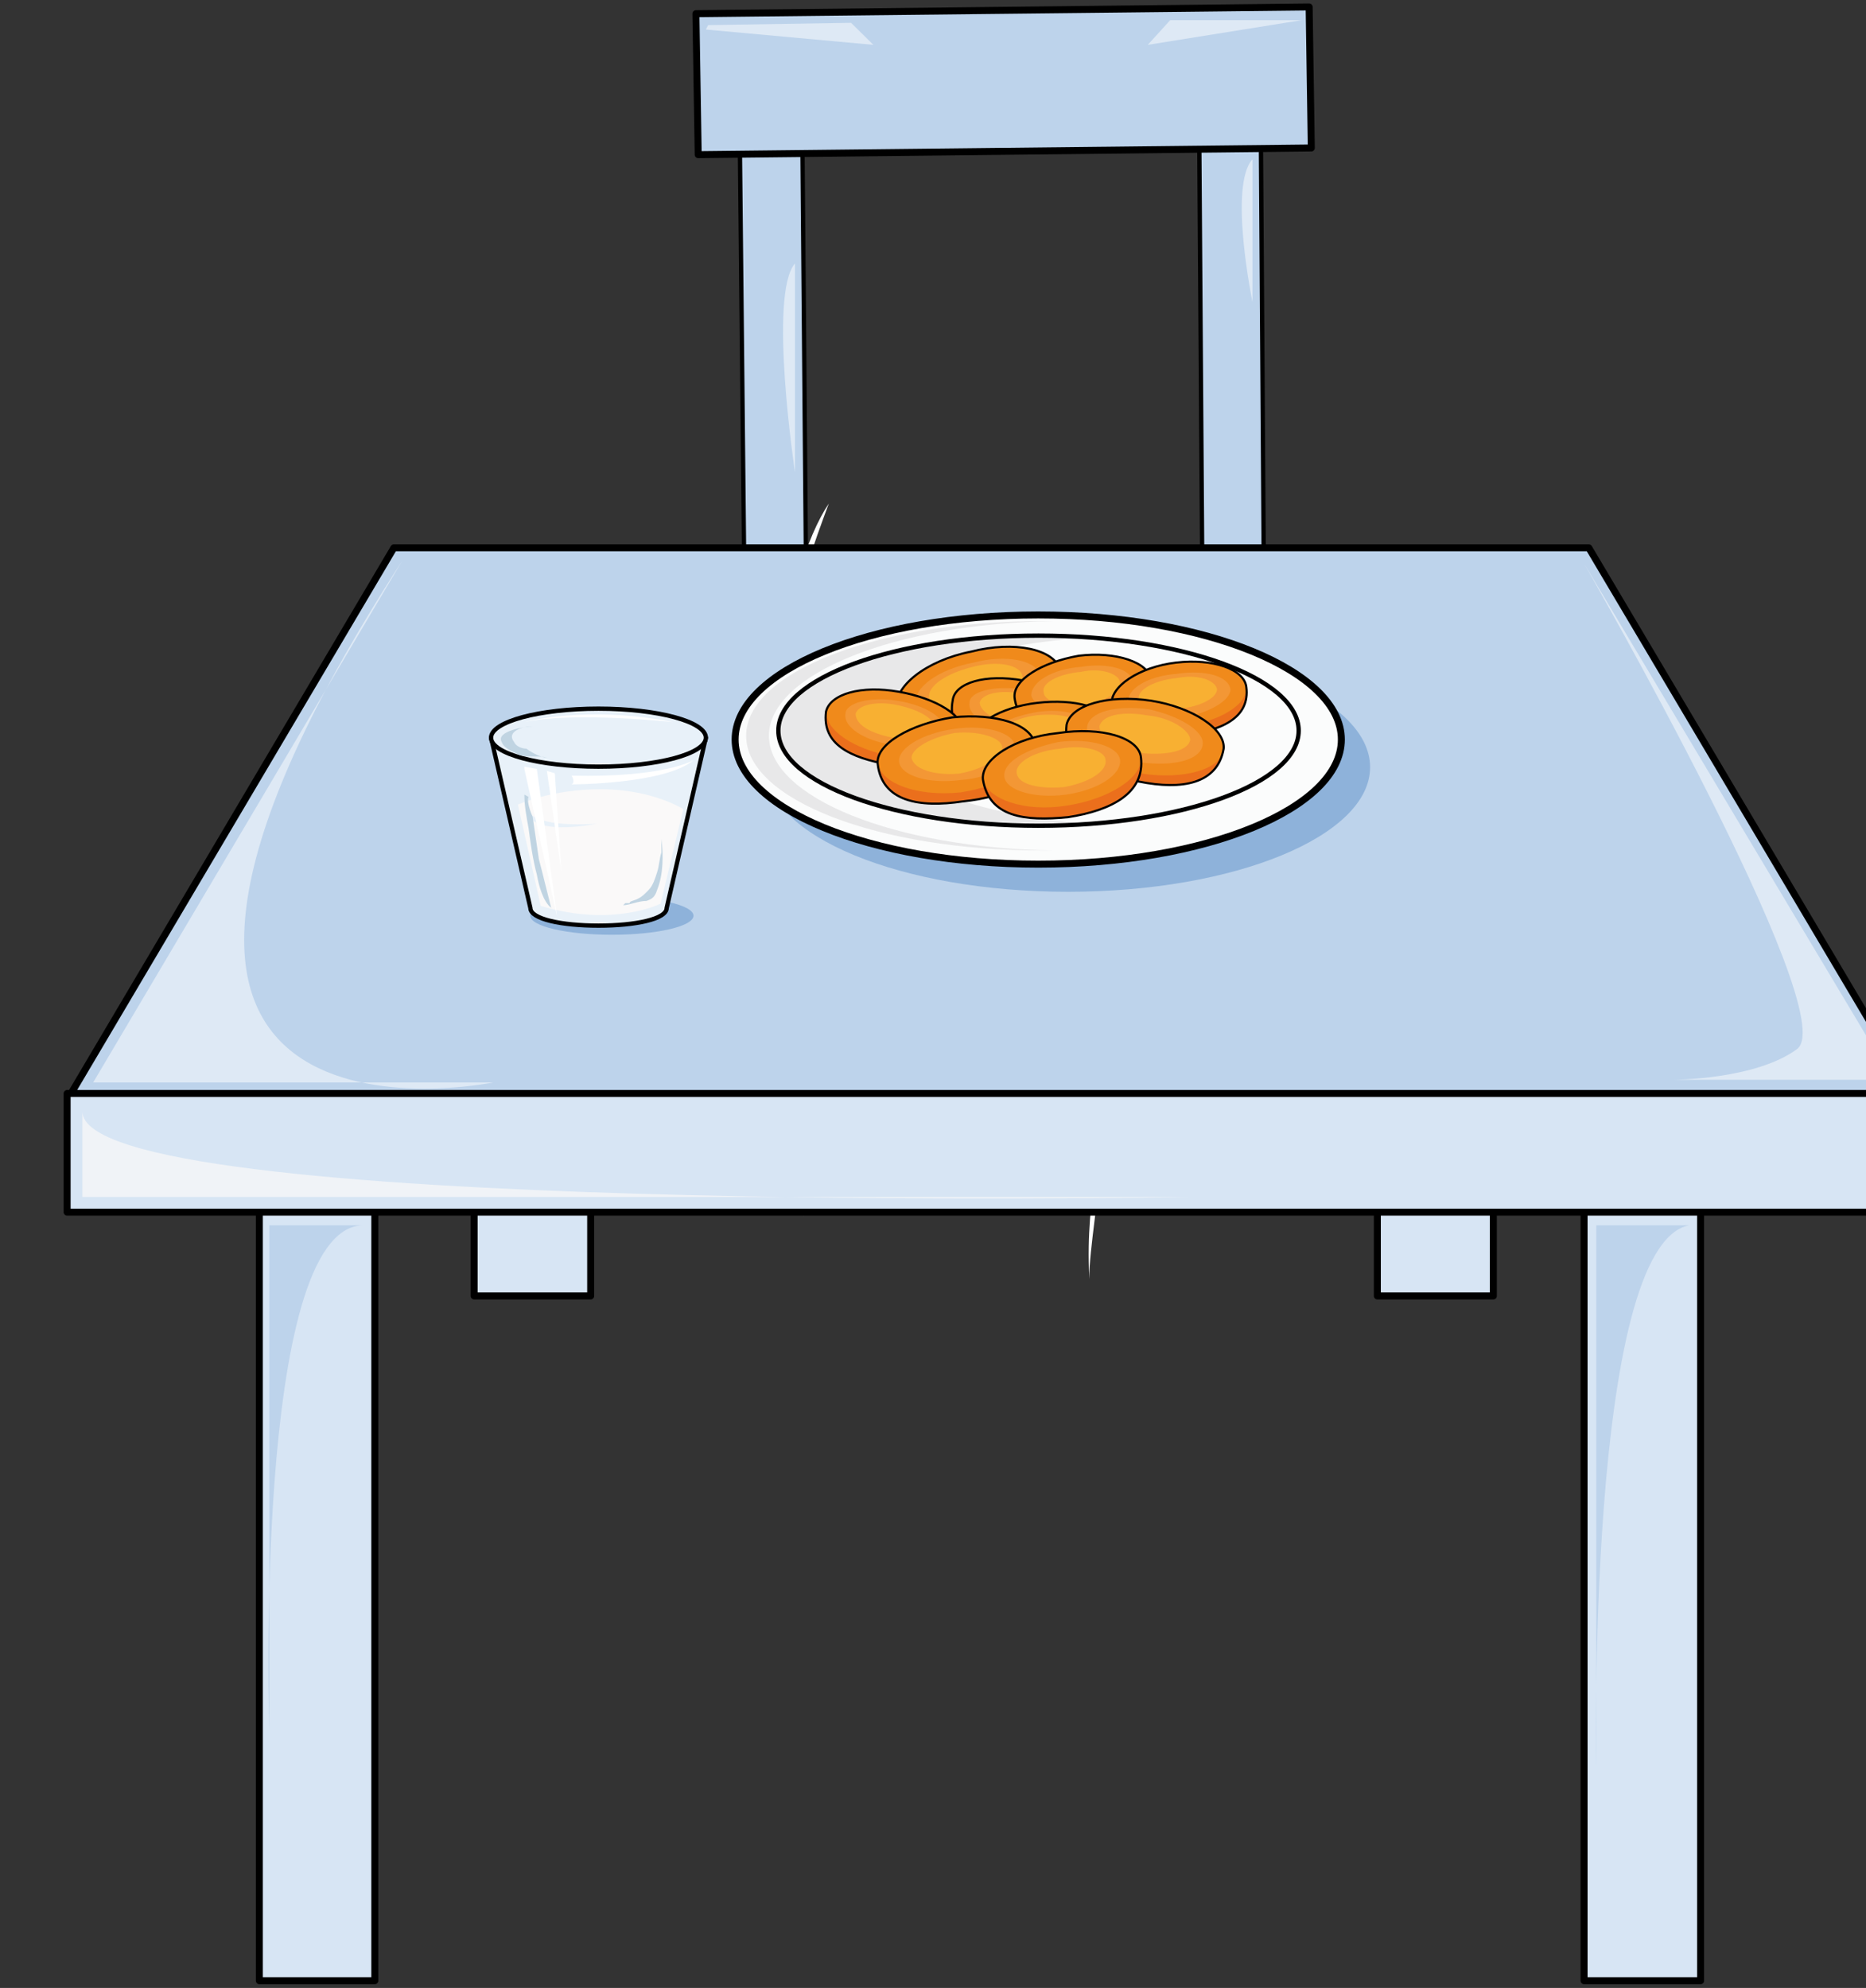 <svg xmlns="http://www.w3.org/2000/svg" version="1.0" viewBox="0 0 277.833 295.937"><rect x="0" y="0" width="277.833" height="295.937" fill="#333333" stroke="none"/><defs><clipPath clipPathUnits="userSpaceOnUse" id="a"><path d="M8.875-.08h277.511v296.14H8.875z"/></clipPath></defs><path d="m179.171 107.815-.68-96.962 9.175-.34.66 97.302h-9.155z" fill="#bdd3eb" fill-rule="evenodd"/><path d="m179.171 107.815-.68-96.962 9.175-.34.66 97.302h-9.155z" fill="none" stroke="#000" stroke-width=".64" stroke-linecap="round" stroke-linejoin="round"/><path d="m111.053 108.454-1-97.22h9.335l.82 97.22h-9.155z" fill="#bdd3eb" fill-rule="evenodd"/><path d="m111.053 108.454-1-97.22h9.335l.82 97.22h-9.155z" fill="none" stroke="#000" stroke-width=".64" stroke-linecap="round" stroke-linejoin="round"/><path d="m195.202 21.987-91.285 1-.34-20.988 91.305-1 .32 20.988z" fill="#bdd3eb" fill-rule="evenodd"/><path d="m195.242 22.027-91.285.999-.34-20.987 91.305-1 .32 20.988z" fill="none" stroke="#000" stroke-width="1.039" stroke-linecap="round" stroke-linejoin="round"/><path d="M38.577 169.297v125.524h17.19V169.297h-17.19z" fill="#d7e5f4" fill-rule="evenodd"/><path d="M38.617 169.337h17.19v125.524h-17.19z" fill="none" stroke="#000" stroke-width="1.039" stroke-linecap="round" stroke-linejoin="round"/><path d="M235.817 169.297v125.524h17.35V169.297h-17.35z" fill="#d7e5f4" fill-rule="evenodd"/><path d="M235.857 169.337h17.35v125.524h-17.35z" fill="none" stroke="#000" stroke-width="1.039" stroke-linecap="round" stroke-linejoin="round"/><path d="M205.036 91.824v101.06h17.27V91.823h-17.27z" fill="#d7e5f4" fill-rule="evenodd"/><path d="M205.076 91.864h17.27v101.06h-17.27z" fill="none" stroke="#000" stroke-width="1.039" stroke-linecap="round" stroke-linejoin="round"/><path d="M70.557 91.824v101.06h17.35V91.823h-17.35z" fill="#d7e5f4" fill-rule="evenodd"/><path d="M70.597 91.864h17.35v101.06h-17.35z" fill="none" stroke="#000" stroke-width="1.039" stroke-linecap="round" stroke-linejoin="round"/><path d="M168.738 124.624c2.758-.32 4.577-3.298 7.615-3.298 1.819 4.937 1.52 12.513 1.52 17.77 0 7.895.299 17.43-.6 25.324-.92-3.278-2.439-9.194-1.84-12.812.32-2.318 2.44-3.618 1.22-5.936-.9-1.64-1.819-1.3-2.119-2.958-.3-1.98 1.22-4.278.6-6.896-.3-1.66-.9-1.98-.6-3.958.3-3.938 1.22-5.916-1.519-8.875zm-39.177-1.359c1.5-.34 2.699.66 4.198.66-1.2 2.978-1.2 6.936-.9 10.234.3 2.638.3 5.276.6 7.915.3 3.957-.3 8.575.9 12.193-.6-2.3-.9-4.938-1.8-7.256-.3-1.32-1.798-2.958-2.098-4.278-.3-.999 0-1.659.3-2.638.3-1.979-.3-2.978-.6-4.617 0-2.639.6-4.957.6-7.915 0-1 .3-4.298-.3-4.638z" fill="#f29417" fill-rule="evenodd"/><path d="M164.94 152.907c.32 6.257-1.22 13.492-1.839 20.408-.62 6.576-1.24 9.854-.92 17.09 0-4.598 1.54-12.493 1.84-19.728.62-7.236 1.838-12.493.919-17.77zm-45.273 28.223c-.899-7.895.6-14.471 1.2-20.727s.9-13.512.9-18.13c.599 3.299.299 15.152 0 18.79-.3 3.617-2.7 15.79-2.1 20.067zm-1.878-80.191c-1.58-10.194 2.498-21.367 5.616-25.984-1.559 4.277-6.556 16.79-5.616 25.984z" fill="#fff" fill-rule="evenodd"/><path d="M123.565 118.608c2.499 2.339 7.196 3.678 9.994 3.998m31.341 1.039c2.179-.32 8.955-2.359 11.113-4.717" fill="none" stroke="#000" stroke-width=".64" stroke-linecap="round" stroke-linejoin="round"/><path d="M123.925 120.787c0-1.62.92-2.918 2.458-3.578 1.22.98.3 4.537 0 6.156m40.117 1.279c-.62-.999-1.24-2.978 0-3.637 1.538-.68 2.478 2.978 3.077 3.957" fill="none" stroke="#f9b94d" stroke-width="1.359" stroke-miterlimit="8"/><path d="M285.147 163.46H10.114l48.49-81.95h177.913l48.63 81.95z" fill="#bdd3eb" fill-rule="evenodd"/><path d="M285.187 163.5H10.154l48.49-81.95h177.913l48.63 81.95z" fill="none" stroke="#000" stroke-width="1.039" stroke-linecap="round" stroke-linejoin="round" stroke-miterlimit="10"/><path d="M10.114 163.141v17.59h274.713v-17.59H10.114z" fill="#d7e5f4" fill-rule="evenodd"/><path d="M9.994 162.781h274.474v17.67H9.994z" fill="none" stroke="#000" stroke-width="1.039" stroke-linecap="round" stroke-linejoin="round" stroke-miterlimit="10"/><path d="m105.436 3.738 21.287-.34 3.318 3.278-24.945-2.279.34-.66zm68.798-.74h19.609l-22.947 3.678 3.338-3.678zm-55.866 36.218v31.101s-3.997-26.504 0-31.1zm68.119-15.51v21.267s-3.598-17.33 0-21.267z" fill="#dee9f5" fill-rule="evenodd"/><path clip-path="url(#a)" d="m59.864 83.51-45.992 77.632h59.563S-.04 176.253 59.864 83.51z" fill="#dee9f5" fill-rule="evenodd"/><path d="M249.089 160.743h32.7l-45.972-76.914s38.577 67.06 31.78 72.316c-6.155 4.598-18.508 4.598-18.508 4.598z" fill="#dee9f5" fill-rule="evenodd"/><path d="M12.273 165.46v12.732h164.78s-164.78 2.938-164.78-12.732z" fill="#f0f3f7" fill-rule="evenodd"/><path d="M53.927 182.41H40.096v75.314s-2.479-74.655 13.831-75.315zm197.561 0h-13.812v80.99s-1.54-78.012 13.812-80.99z" fill="#bdd3eb" fill-rule="evenodd"/><path d="M114.05 114.21c0-10.233 20.149-18.548 44.974-18.548 24.845 0 44.972 8.315 44.972 18.549 0 10.254-20.127 18.549-44.972 18.549-24.825 0-44.973-8.295-44.973-18.55z" fill="#8eb2da" fill-rule="evenodd"/><path d="M109.454 110.093c0-10.234 20.207-18.548 45.132-18.548 24.945 0 45.133 8.314 45.133 18.548 0 10.254-20.188 18.549-45.133 18.549-24.925 0-45.132-8.295-45.132-18.549z" fill="#fbfcfc" fill-rule="evenodd"/><path d="M109.454 110.093c0-10.234 20.207-18.548 45.132-18.548 24.945 0 45.133 8.314 45.133 18.548 0 10.254-20.188 18.549-45.133 18.549-24.925 0-45.132-8.295-45.132-18.549" fill="none" stroke="#000" stroke-width="1.039" stroke-linecap="round" stroke-linejoin="round" stroke-miterlimit="10"/><path d="M114.49 109.534c0-9.175 18.75-16.73 42.415-17.07h-1.839c-24.285 0-43.973 7.555-43.973 17.07 0 9.534 19.688 17.07 43.973 17.07h1.839c-23.666-.32-42.414-7.876-42.414-17.07z" fill="#e8e8e9" fill-rule="evenodd"/><path d="M130.401 108.774c0-6.896 13.572-12.832 31.46-13.812-2.158-.34-4.616-.34-6.775-.34-21.587 0-38.876 6.257-38.876 14.152 0 7.575 17.29 14.151 38.876 14.151 2.159 0 4.617-.32 6.776-.32-17.89-1.319-31.461-6.915-31.461-13.83z" fill="#e8e8e9" fill-rule="evenodd"/><path d="M115.89 108.774c0-7.815 17.35-14.151 38.736-14.151 21.407 0 38.737 6.336 38.737 14.151 0 7.815-17.33 14.151-38.737 14.151-21.387 0-38.736-6.336-38.736-14.15" fill="none" stroke="#000" stroke-width=".64" stroke-linecap="round" stroke-linejoin="round" stroke-miterlimit="10"/><path d="M157.824 99.62c.92 5.616-3.997 8.574-10.753 10.233-6.756 1.64-12.293 1.32-13.532-4.297-.62-2.958 4.317-6.256 11.073-7.915 6.756-1.66 12.613-.66 13.212 1.979z" fill="#eb6f1c" fill-rule="evenodd"/><path d="M157.904 99.62c.6 3.298-4.317 6.915-11.113 8.554-6.456 1.64-12.632.34-13.252-2.618-.62-3.298 4.317-7.236 11.093-8.555 6.476-1.659 12.333-.34 13.272 2.619z" fill="#f08a1b" fill-rule="evenodd"/><path d="M154.766 100.3c.3 2.298-3.398 4.916-8.355 6.215-4.957.98-9.594.34-9.914-1.958-.62-1.96 3.098-4.917 8.375-5.897 4.937-1.319 9.275-.32 9.894 1.64z" fill="#f39735" fill-rule="evenodd"/><path d="M152.208 100.599c.3 1.62-2.459 3.578-6.157 4.557-3.997.98-7.395.34-7.695-1.299-.32-1.639 2.459-3.598 6.456-4.577 3.698-.98 7.096-.32 7.396 1.319z" fill="#f8b032" fill-rule="evenodd"/><path d="M144.612 97.001c-6.756 1.32-11.693 5.277-11.073 8.575 1.24 5.597 6.776 5.916 13.532 4.277 6.756-1.639 11.673-4.617 10.753-10.213-.92-2.979-6.756-4.298-13.212-2.639" fill="none" stroke="#000" stroke-width=".32" stroke-linecap="round" stroke-linejoin="round" stroke-miterlimit="10"/><path d="M161.882 107.515c-.62 4.617-5.557 5.257-11.093 4.277-5.557-.66-9.874-2.618-8.935-7.555.3-2.299 4.917-3.298 10.474-2.639 5.556 1 9.854 3.618 9.554 5.917z" fill="#eb6f1c" fill-rule="evenodd"/><path d="M161.882 107.555c-.3 2.638-5.237 3.937-10.774 2.958-5.556-.66-9.874-3.618-9.254-6.256.32-2.639 4.937-3.958 10.474-2.958 5.556.66 9.854 3.617 9.554 6.256z" fill="#f08a1b" fill-rule="evenodd"/><path d="M159.084 107.215c0 1.619-3.678 2.598-7.676 1.959-4.297-.66-7.375-2.619-7.055-4.577 0-1.64 3.677-2.619 7.975-1.96 3.997.66 7.055 2.62 6.756 4.578z" fill="#f39735" fill-rule="evenodd"/><path d="M157.545 106.515c-.3 1.3-3.059 1.94-6.137 1.62-3.078-.64-5.536-2.26-5.536-3.558.32-1.3 3.078-1.96 6.156-1.3 3.078.32 5.517 1.94 5.517 3.238z" fill="#f8b032" fill-rule="evenodd"/><path d="M152.328 101.299c-5.557-1-10.174.32-10.474 2.958-.94 4.917 3.378 6.876 8.935 7.535 5.536.98 10.473.34 11.093-4.257.3-2.639-3.998-5.577-9.554-6.236" fill="none" stroke="#000" stroke-width=".32" stroke-linecap="round" stroke-linejoin="round" stroke-miterlimit="10"/><path d="M143.413 109.194c-.62 4.617-5.577 5.257-11.133 4.617-5.577-1-9.914-2.958-9.295-7.895.32-2.299 5.277-3.298 10.834-2.299 5.577.66 9.894 3.618 9.594 5.577z" fill="#eb6f1c" fill-rule="evenodd"/><path d="M143.413 109.234c-.62 2.638-5.237 3.937-10.773 3.298-5.557-1-9.874-3.958-9.555-6.596.62-2.639 5.237-3.958 10.774-2.958 5.557.979 9.854 3.617 9.554 6.256z" fill="#f08a1b" fill-rule="evenodd"/><path d="M140.615 108.894c0 1.619-3.678 2.598-7.975 1.959-3.998-.66-7.076-2.619-6.756-4.577 0-1.64 3.677-2.619 7.675-1.96 4.297.66 7.356 2.62 7.056 4.578z" fill="#f39735" fill-rule="evenodd"/><path d="M139.076 108.194c-.3 1.3-3.058 1.94-6.137 1.62-3.378-.64-5.536-1.94-5.536-3.558.32-1.3 3.078-1.96 6.156-1.3 3.078.64 5.517 1.94 5.517 3.238z" fill="#f8b032" fill-rule="evenodd"/><path d="M133.819 102.978c-5.557-1-10.214.32-10.834 2.958-.62 4.917 3.718 6.876 9.295 7.875 5.556.64 10.513 0 11.133-4.597.3-2.639-4.017-5.257-9.594-6.236" fill="none" stroke="#000" stroke-width=".32" stroke-linecap="round" stroke-linejoin="round" stroke-miterlimit="10"/><path d="M171.396 101.279c.3 4.617-3.997 6.576-9.554 7.235-5.537.98-10.154 0-10.774-4.597-.32-2.299 3.998-4.937 9.555-5.597 5.836-.66 10.473.66 10.773 2.959z" fill="#eb6f1c" fill-rule="evenodd"/><path d="M171.396 101.239c.3 2.638-3.997 5.276-9.554 5.916-5.537.66-10.474-.64-10.774-3.278-.32-2.638 3.998-5.277 9.555-6.276 5.536-.66 10.473 1 10.773 3.638z" fill="#f08a1b" fill-rule="evenodd"/><path d="M168.598 101.558c.3 1.96-2.759 3.598-7.056 4.258-4.297.64-7.675-.66-7.995-2.299 0-1.959 3.078-3.917 7.375-4.237 3.998-.66 7.676.32 7.676 2.278z" fill="#f39735" fill-rule="evenodd"/><path d="M166.759 101.678c.3 1.34-2.159 2.659-5.537 3.338-3.078.32-5.836-.68-5.836-1.998-.32-1.34 2.159-2.679 5.536-2.999 3.079-.68 5.837.32 5.837 1.66z" fill="#f8b032" fill-rule="evenodd"/><path d="M160.623 97.62c-5.557.98-9.874 3.619-9.555 6.277.62 4.617 5.237 5.597 10.774 4.617 5.557-.66 9.854-2.638 9.554-7.275-.3-2.639-5.237-4.298-10.773-3.618" fill="none" stroke="#000" stroke-width=".32" stroke-linecap="round" stroke-linejoin="round" stroke-miterlimit="10"/><path d="M165.24 107.915c.3 4.937-4.018 6.915-9.594 7.575-5.877.64-10.194 0-10.814-4.937-.32-2.299 4.018-4.597 9.594-5.257 5.557-1 10.514.66 10.814 2.619z" fill="#eb6f1c" fill-rule="evenodd"/><path d="M165.22 107.915c0 2.618-4.318 5.556-9.874 6.216-5.577.64-10.214-.98-10.514-3.598-.32-2.618 4.018-5.237 9.574-5.896 5.577-.66 10.514.66 10.814 3.278z" fill="#f08a1b" fill-rule="evenodd"/><path d="M162.442 108.274c.3 1.96-3.079 3.918-7.056 4.258-4.318.64-7.696-.34-7.995-2.299-.32-1.959 3.078-3.578 7.055-4.237 4.318-.66 7.696.66 7.996 2.278z" fill="#f39735" fill-rule="evenodd"/><path d="M160.603 108.154c.3 1.34-2.159 2.999-5.537 3.338-3.078.32-5.836-.34-6.156-1.679 0-1.659 2.478-2.998 5.536-3.338 3.398-.34 6.157.34 6.157 1.68z" fill="#f8b032" fill-rule="evenodd"/><path d="M154.426 104.637c-5.576.66-9.914 3.298-9.594 5.916.62 4.937 4.937 5.577 10.814 4.937 5.576-.66 9.894-2.638 9.594-7.555-.3-2.639-5.257-3.958-10.814-3.298" fill="none" stroke="#000" stroke-width=".32" stroke-linecap="round" stroke-linejoin="round" stroke-miterlimit="10"/><path d="M185.568 102.238c.6 4.617-3.698 6.596-9.555 7.256-5.556.64-10.174 0-10.473-4.618-.32-2.298 3.997-4.937 9.554-5.596 5.537-.66 10.154.66 10.474 2.958z" fill="#eb6f1c" fill-rule="evenodd"/><path d="M185.548 102.238c.3 2.618-3.998 5.237-9.535 5.896-5.556.64-10.473-.66-10.473-3.278-.32-2.618 3.997-5.556 9.534-6.216 5.557-.66 10.174.98 10.474 3.598z" fill="#f08a1b" fill-rule="evenodd"/><path d="M183.209 102.618c0 1.619-3.098 3.578-7.436 4.237-4.037.32-7.755-.66-7.755-2.278-.32-1.96 2.798-3.918 7.136-4.258 4.337-.66 7.755.34 8.055 2.299z" fill="#f39735" fill-rule="evenodd"/><path d="M181.21 102.578c0 1.299-2.438 2.598-5.516 2.918-3.378.64-5.837-.32-6.157-1.619 0-1.3 2.459-2.598 5.537-2.918 3.378-.66 5.836.32 6.136 1.619z" fill="#f8b032" fill-rule="evenodd"/><path d="M175.094 98.64c-5.557.66-9.874 3.618-9.554 6.256.3 4.598 4.917 5.237 10.473 4.598 5.857-.66 10.154-2.639 9.555-7.236-.32-2.618-4.937-4.277-10.474-3.618" fill="none" stroke="#000" stroke-width=".32" stroke-linecap="round" stroke-linejoin="round" stroke-miterlimit="10"/><path d="M154.147 111.073c.6 5.276-4.318 7.575-10.774 8.235-6.456.98-11.993 0-12.612-5.597 0-2.638 4.617-5.277 11.073-6.276 6.456-.66 11.993 1 12.313 3.638z" fill="#eb6f1c" fill-rule="evenodd"/><path d="M154.047 111.073c.3 2.958-4.618 5.896-11.074 6.896-6.456.64-11.673-1.32-12.292-4.278-.32-2.958 4.917-5.896 11.073-6.896 6.456-.66 11.993 1 12.293 4.278z" fill="#f08a1b" fill-rule="evenodd"/><path d="M151.088 111.133c.3 2.338-3.378 4.657-7.995 4.977-4.917.66-8.914-.66-9.214-2.639-.32-1.999 3.378-4.317 8.295-4.977 4.617-.68 8.914.66 8.914 2.639z" fill="#f39735" fill-rule="evenodd"/><path d="M149.23 111.133c0 1.679-2.759 3.358-6.437 4.037-3.697.32-6.755-.68-7.075-2.358 0-1.34 2.778-3.019 6.456-3.698 3.678-.34 6.756.68 7.056 2.019z" fill="#f8b032" fill-rule="evenodd"/><path d="M141.794 106.795c-6.176 1-11.433 3.958-11.113 6.916.62 5.597 6.176 6.576 12.652 5.597 6.476-.66 11.413-2.959 10.814-8.235-.32-3.278-5.877-4.937-12.353-4.278" fill="none" stroke="#000" stroke-width=".32" stroke-linecap="round" stroke-linejoin="round" stroke-miterlimit="10"/><path d="M182.19 111.472c-.92 5.217-6.157 6.177-12.613 4.877-6.456-.979-11.393-2.918-10.773-8.454.62-2.599 5.856-3.918 12.312-2.939 6.456.98 11.373 3.918 11.074 6.516z" fill="#eb6f1c" fill-rule="evenodd"/><path d="M182.19 111.552c-.3 2.939-5.837 4.578-12.293 3.598-6.456-.98-11.393-4.257-11.073-7.215.62-2.939 6.156-4.598 12.612-3.598 6.136.98 11.053 4.257 10.754 7.215z" fill="#f08a1b" fill-rule="evenodd"/><path d="M179.071 110.853c-.3 2.298-4.297 3.278-9.214 2.638-4.617-1-8.315-3.298-7.995-5.257.3-2.298 4.297-3.298 9.214-2.638 4.618 1 8.295 3.298 7.995 5.257z" fill="#f39735" fill-rule="evenodd"/><path d="M177.213 110.133c-.3 1.66-3.378 2.319-7.056 1.999-3.678-.66-6.456-2.319-6.456-3.978.32-1.659 3.378-2.338 7.076-1.659 3.677.32 6.436 2.319 6.436 3.638z" fill="#f8b032" fill-rule="evenodd"/><path d="M171.416 104.317c-6.456-.98-11.993.66-12.612 3.578-.62 5.536 4.317 7.495 10.773 8.454 6.456 1.3 11.693.34 12.613-4.877.3-2.918-4.618-6.176-10.774-7.155" fill="none" stroke="#000" stroke-width=".32" stroke-linecap="round" stroke-linejoin="round" stroke-miterlimit="10"/><path d="M169.877 112.732c.62 5.276-4.317 7.915-10.833 8.894-6.496.66-11.773 0-12.693-5.596-.32-2.639 4.637-5.597 11.154-6.257 6.496-.999 12.072.66 12.372 2.959z" fill="#eb6f1c" fill-rule="evenodd"/><path d="M169.877 112.732c.3 2.958-4.637 6.236-11.153 7.215-6.176.98-11.753-.98-12.373-3.937-.32-2.939 4.637-6.217 11.134-6.876 6.516-1 12.072.66 12.392 3.598z" fill="#f08a1b" fill-rule="evenodd"/><path d="M166.759 113.071c.3 2.28-3.378 4.558-7.995 5.217-4.917.64-8.915-.66-9.215-2.598-.32-2.279 3.378-4.238 7.996-5.217 4.917-.66 8.914.66 9.214 2.598z" fill="#f39735" fill-rule="evenodd"/><path d="M164.6 113.131c.3 1.68-2.458 3.358-6.136 4.038-3.698.32-6.776-.34-7.076-2.019-.32-1.679 2.759-3.358 6.456-3.698 3.678-.68 6.756.34 6.756 1.68z" fill="#f8b032" fill-rule="evenodd"/><path d="M157.505 109.134c-6.517.66-11.474 3.937-11.154 6.916.92 5.596 6.197 6.236 12.693 5.596 6.516-1 11.453-3.638 10.833-8.894-.3-2.959-5.876-4.618-12.372-3.618" fill="none" stroke="#000" stroke-width=".32" stroke-linecap="round" stroke-linejoin="round" stroke-miterlimit="10"/><path d="M78.952 136.317c0-1.559 5.457-2.838 12.153-2.838 6.716 0 12.152 1.28 12.152 2.838 0 1.58-5.436 2.839-12.152 2.839-6.696 0-12.153-1.26-12.153-2.839z" fill="#8eb2da" fill-rule="evenodd"/><path d="M99.26 135.178c0 1.64-4.617 2.618-10.154 2.618-5.517 0-10.134-.979-10.134-2.618l-5.856-25.365h31.98l-5.836 25.365z" fill="#e8f1f9" fill-rule="evenodd"/><path d="M99.26 135.178c0 1.64-4.617 2.618-10.154 2.618-5.517 0-10.134-.979-10.134-2.618l-5.856-25.365h31.98l-5.836 25.365z" fill="none" stroke="#000" stroke-width=".64" stroke-linecap="round" stroke-linejoin="round" stroke-miterlimit="10"/><path d="M73.116 109.813c0-2.378 7.175-4.317 15.99-4.317 8.835 0 15.99 1.939 15.99 4.317 0 2.399-7.155 4.318-15.99 4.318-8.815 0-15.99-1.919-15.99-4.318z" fill="#e8f1f9" fill-rule="evenodd"/><path d="M73.116 109.813c0-2.378 7.175-4.317 15.99-4.317 8.835 0 15.99 1.939 15.99 4.317 0 2.399-7.155 4.318-15.99 4.318-8.815 0-15.99-1.919-15.99-4.318" fill="none" stroke="#000" stroke-width=".64" stroke-linecap="round" stroke-linejoin="round" stroke-miterlimit="10"/><path d="M77.113 119.787s4.937-2.298 12.313-2.298c7.695 0 12.312 2.958 12.312 2.958l-3.378 14.071s-7.075 3.598-17.849.34l-3.398-15.07z" fill="#faf9f9" fill-rule="evenodd"/><path d="M78.373 119.967s-.62 3.318 10.413 2.659c0 0-10.713 2.298-10.413-2.659z" fill="#e8f1f9" fill-rule="evenodd"/><path d="M78.073 114.13v.34l4.877 21.967-3.018-21.966-1.86-.34zm3.357.64 2.16 15.031-.98-14.69-1.18-.34zm-3.357-7.275s9.234-2.559 22.146 0c0 0-14.75-1.6-22.146 0zm25.184 5.676s-4.297 2.619-18.149 2.299c0 0 .62.98 0 1.3 0 0 13.852 0 18.15-3.599z" fill="#fff" fill-rule="evenodd"/><path d="M78.692 118.628c-.3.66.32 2.319.62 2.978.3 1.98.62 4.298.92 6.276.619 2.32 1.239 4.977 1.838 7.276-1.219-.98-1.839-3.298-2.138-4.957-.62-2.319-.92-4.617-1.24-6.936-.3-1.659-.62-3.318-.62-4.977zm14.092 16.13c.96 0 2.218-.64 3.478-.64.96-.34 1.259-.659 1.579-1.638.94-2.299.94-5.257.64-7.556v1.98c-.32.978-.32 1.958-.64 2.937-.32 1-.62 1.98-1.26 2.639-.64.64-.939.98-1.579 1.299-.64.34-1.259.34-1.259.66h-.64zm-13.492-26.624c-.92 0-5.537.68-4.597 2.32.3.998 2.138 1.658 2.758 1.998 1.54.32 2.758 0 3.978.32-.92 0-2.14-.66-3.058-1.32-.62 0-1.54-.32-1.84-.999-1.239-1.639 1.54-2.319 2.46-2.319z" fill="#c0d4e2" fill-rule="evenodd"/></svg>